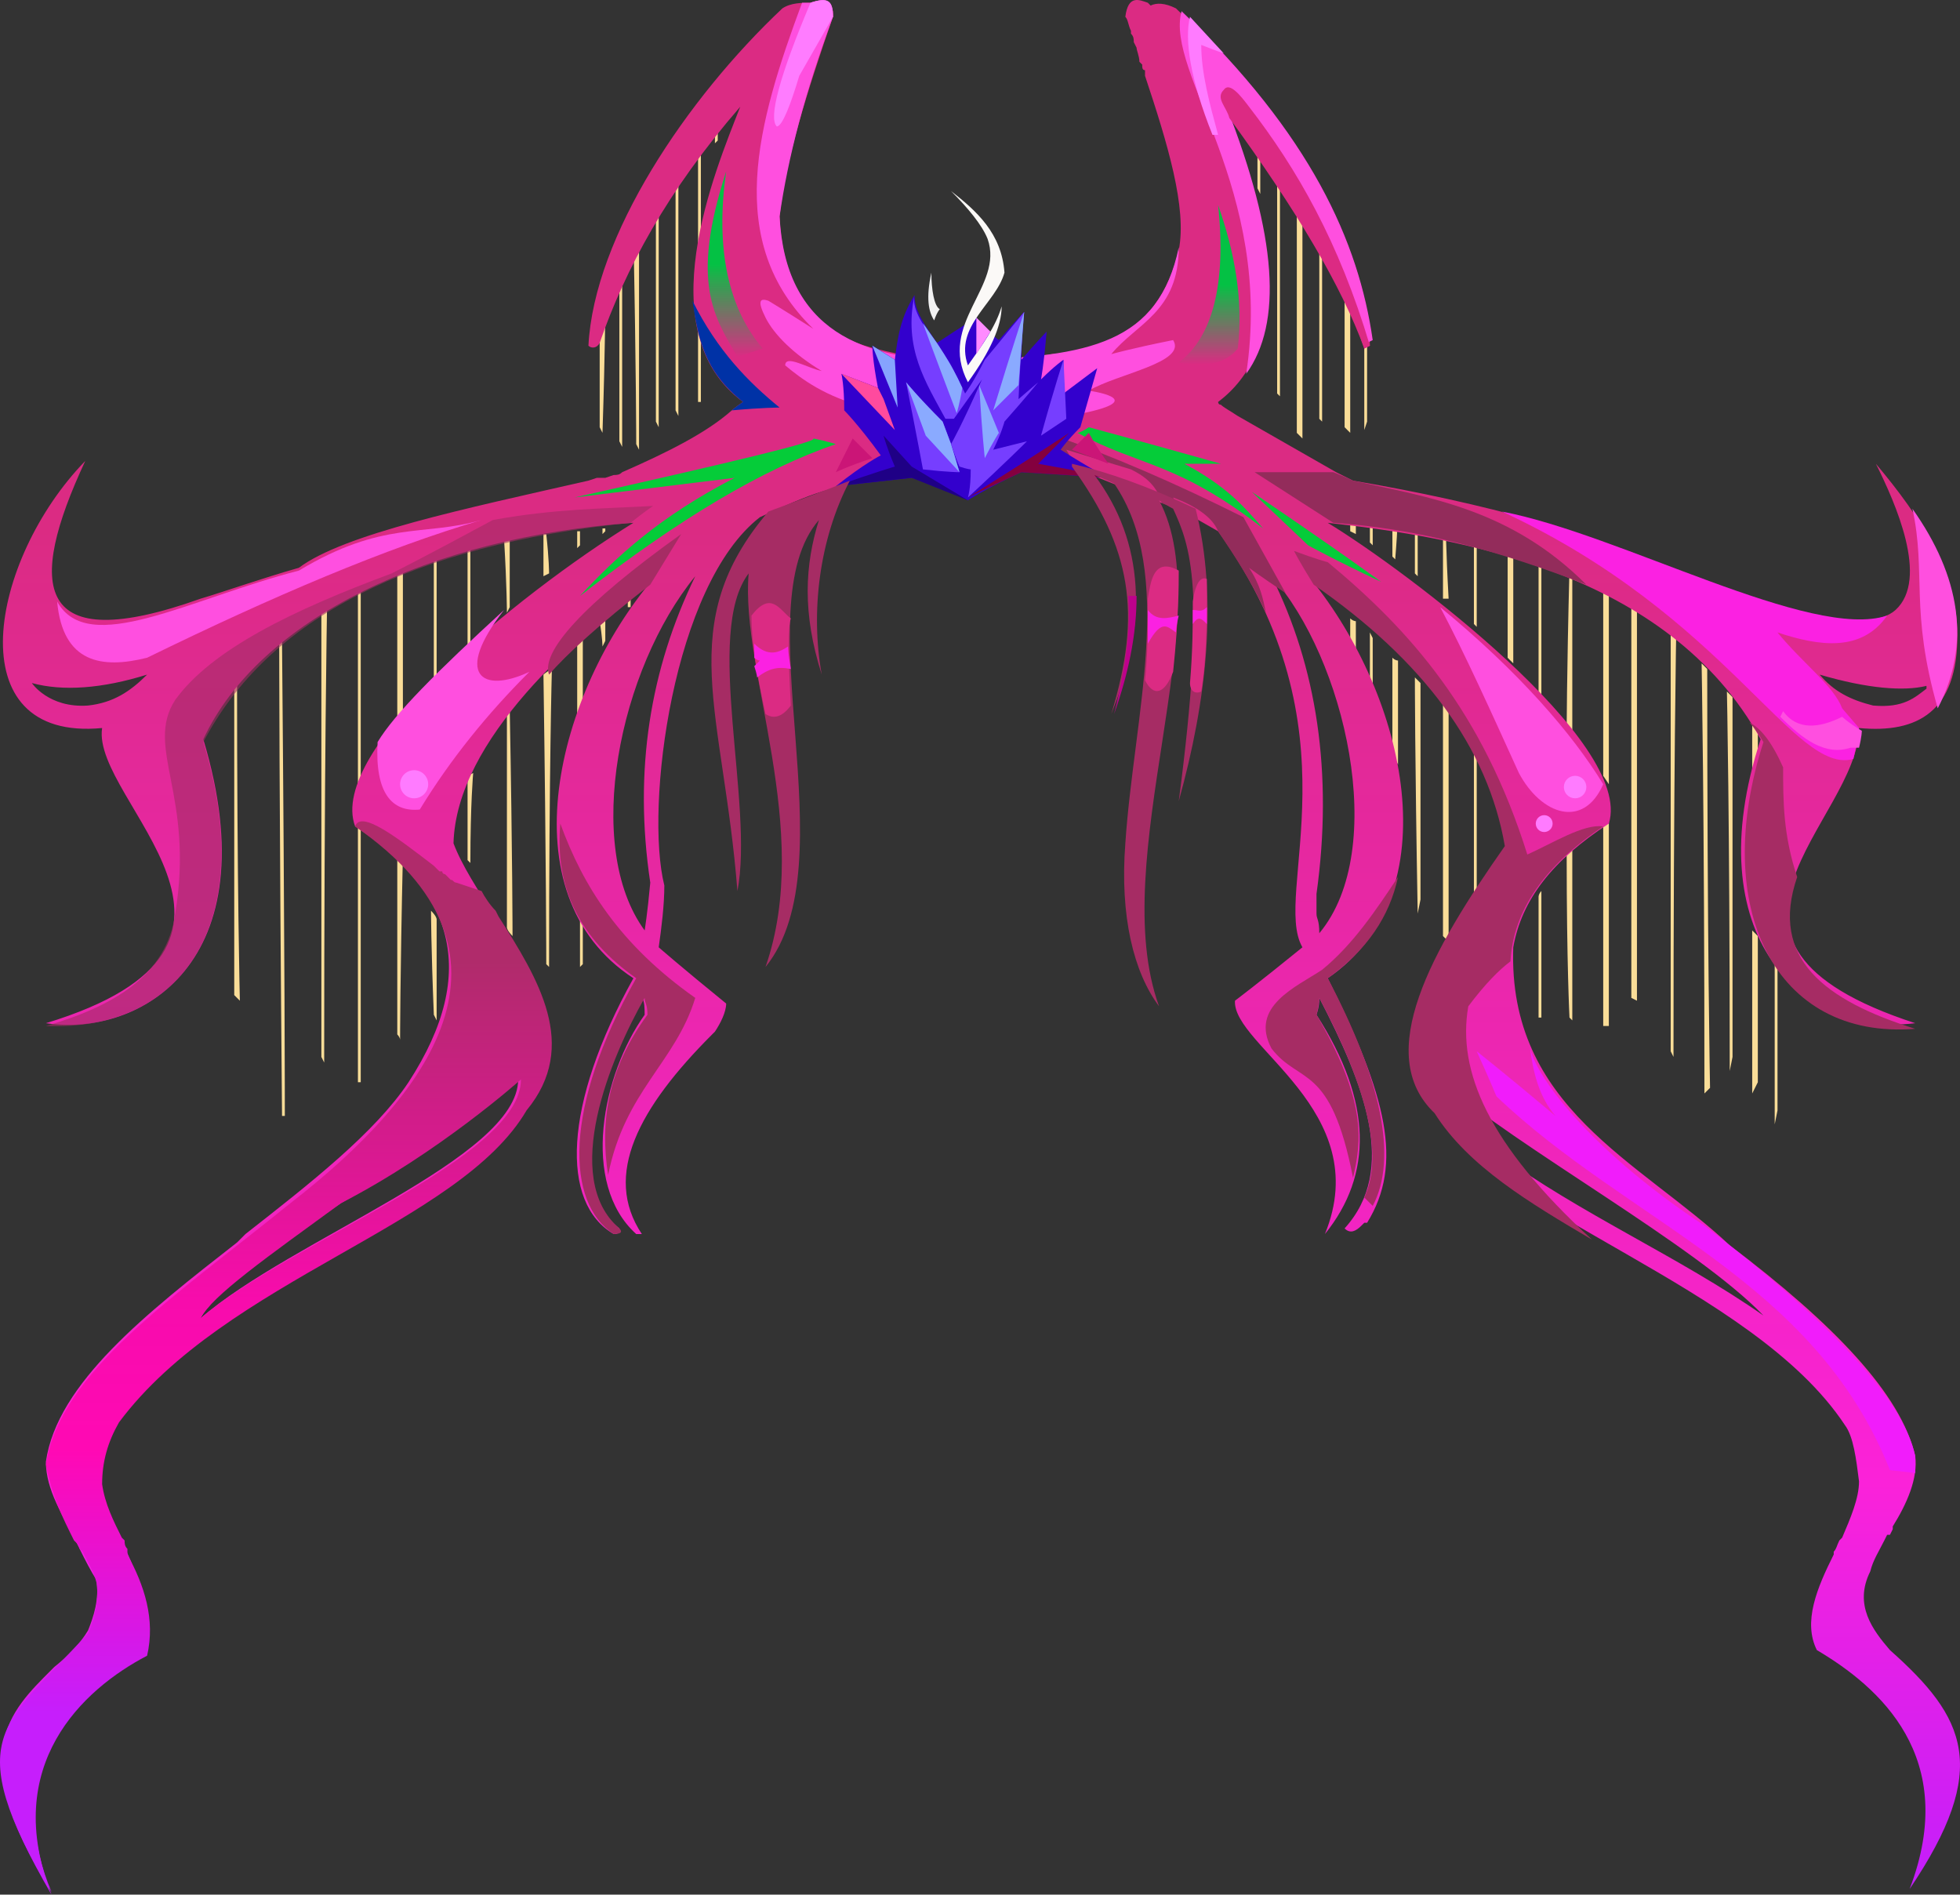 <?xml version="1.0" encoding="UTF-8" standalone="no"?>
<svg
   width="697.249"
   height="673.976"
   viewBox="0 0 697.249 673.976"
   version="1.1"
   id="svg94"
   sodipodi:docname="cb-layer-1246.svg"
   xmlns:inkscape="http://www.inkscape.org/namespaces/inkscape"
   xmlns:sodipodi="http://sodipodi.sourceforge.net/DTD/sodipodi-0.dtd"
   xmlns="http://www.w3.org/2000/svg"
   xmlns:svg="http://www.w3.org/2000/svg">
  <rect x="0" y="0" width="697.249" height="673.976" fill="#333333" stroke="none"/>
  <sodipodi:namedview
     id="namedview96"
     pagecolor="#ffffff"
     bordercolor="#666666"
     borderopacity="1.0"
     inkscape:pageshadow="2"
     inkscape:pageopacity="0.0"
     inkscape:pagecheckerboard="0" />
  <defs
     id="defs28">
    <linearGradient
       x1="342.611"
       y1="191.745"
       x2="342.611"
       y2="684.742"
       id="id-101313"
       gradientTransform="scale(1.017,0.983)"
       gradientUnits="userSpaceOnUse">
      <stop
         stop-color="#DB2B83"
         offset="0%"
         id="stop2" />
      <stop
         stop-color="#FB22D9"
         offset="70%"
         id="stop4" />
      <stop
         stop-color="#C31EFC"
         offset="100%"
         id="stop6" />
    </linearGradient>
    <linearGradient
       x1="136.425"
       y1="245.092"
       x2="136.425"
       y2="436.727"
       id="id-101314"
       gradientTransform="scale(0.717,1.395)"
       gradientUnits="userSpaceOnUse">
      <stop
         stop-color="#B02B6B"
         offset="0%"
         id="stop9" />
      <stop
         stop-color="#F70CAC"
         offset="45%"
         id="stop11" />
      <stop
         stop-color="#FF09B4"
         offset="65%"
         id="stop13" />
      <stop
         stop-color="#C61EFC"
         offset="100%"
         id="stop15" />
    </linearGradient>
    <linearGradient
       x1="479.83"
       y1="51.174"
       x2="479.83"
       y2="69.139"
       id="id-101315"
       gradientTransform="scale(0.544,1.837)"
       gradientUnits="userSpaceOnUse">
      <stop
         stop-color="#04C144"
         offset="0%"
         id="stop18" />
      <stop
         stop-color="#06C144"
         offset="100%"
         stop-opacity="0"
         id="stop20" />
    </linearGradient>
    <linearGradient
       x1="696.502"
       y1="62.563"
       x2="696.502"
       y2="80.078"
       id="id-101316"
       gradientTransform="scale(0.617,1.62)"
       gradientUnits="userSpaceOnUse">
      <stop
         stop-color="#04C144"
         offset="0%"
         id="stop23" />
      <stop
         stop-color="#06C144"
         offset="100%"
         stop-opacity="0"
         id="stop25" />
    </linearGradient>
  </defs>
  <g
     transform="translate(0.328,-0.024)"
     id="id-101317">
    <path
       d="m 83,241 c 1,-1 1,-1 1,-1 0,77 1,116 1,116 l -2,-2 c 0,-75 0,-113 0,-113 z m 16,-12 c 1,-1 1,-1 1,-1 1,112 1,169 1,169 h -1 C 99,285 99,229 99,229 Z m 17,-12 c -1,1 -2,1 -2,1 0,106 0,158 0,158 l 1,2 c 0,-107 1,-161 1,-161 z m 12,-8 c -1,0 -1,0 -1,0 0,117 0,176 0,176 h 1 c 0,-118 0,-176 0,-176 z m 15,-9 c -1,0 -2,1 -2,1 0,37 0,56 0,56 l 2,-3 c 0,-36 0,-54 0,-54 z m 11,-4 c 1,0 1,0 1,0 0,31 0,47 0,47 l -1,2 c 0,-32 0,-49 0,-49 z m 13,-2 c 0,0 -1,0 -1,0 0,24 0,36 0,36 l 1,-1 c 0,-24 0,-35 0,-35 z m 14,-3 c -1,0 -2,1 -2,1 1,17 1,26 1,26 l 1,-2 c 0,-16 0,-25 0,-25 z m 12,-1 c 1,0 1,0 1,0 1,9 1,14 1,14 l -2,1 c 0,-10 0,-15 0,-15 z m 12,-1 c 1,0 1,0 1,0 0,3 0,5 0,5 l -1,1 c 0,-4 0,-6 0,-6 z m 9,-1 h 1 c 0,1 0,1 0,1 l -1,1 c 0,-1 0,-2 0,-2 z m 9,0 c 1,0 2,0 2,0 v 1 c -1,-1 -2,-1 -2,-1 z m 1,23 c -1,1 -1,2 -1,2 0,2 0,3 0,3 h 1 c 0,-3 0,-5 0,-5 z m -9,8 c -1,1 -2,2 -2,2 1,6 1,9 1,9 l 1,-2 c 0,-6 0,-9 0,-9 z m -8,8 -2,2 c 0,21 0,31 0,31 l 2,-3 c 0,-20 0,-30 0,-30 z m -11,11 c -2,1 -3,2 -3,2 1,69 1,103 1,103 l 1,1 c 0,-71 1,-106 1,-106 z m 10,84 c 1,1 1,1 1,1 0,13 0,20 0,20 l -1,1 c 0,-15 0,-22 0,-22 z m -24,11 c -2,-2 -2,-3 -2,-3 0,-50 0,-76 0,-76 l 1,-2 c 1,54 1,81 1,81 z m -16,-27 c 1,1 1,1 1,1 0,-21 1,-32 1,-32 l -2,1 c 0,20 0,30 0,30 z m -13,18 c 2,2 2,3 2,3 0,24 0,36 0,36 l -1,-2 c -1,-25 -1,-37 -1,-37 z m -11,46 c 0,-1 -1,-2 -1,-2 0,-43 0,-65 0,-65 l 2,1 c -1,44 -1,66 -1,66 z M 480,220 c 1,1 2,1 2,1 0,9 0,13 0,13 l -2,-1 c 0,-9 0,-13 0,-13 z m 7,5 c 1,2 1,2 1,2 0,12 0,18 0,18 l -1,-2 c 0,-12 0,-18 0,-18 z m 8,9 c 1,1 2,1 2,1 0,25 0,37 0,37 l -2,-4 c 0,-23 0,-34 0,-34 z m 8,7 c 1,1 2,2 2,2 0,51 0,77 0,77 l -1,5 c -1,-56 -1,-84 -1,-84 z m 10,5 c 1,1 2,1 2,1 0,59 0,88 0,88 l -2,-2 c 0,-58 0,-87 0,-87 z m 11,16 c 1,2 1,2 1,2 0,35 0,53 0,53 l -1,2 c 0,-38 0,-57 0,-57 z m 14,70 c -1,2 -2,2 -2,2 0,19 0,28 0,28 l 1,1 c 1,-21 1,-31 1,-31 z m 10,-15 c -1,1 -1,2 -1,2 0,29 0,43 0,43 h 1 c 0,-30 0,-45 0,-45 z m 11,-15 c -1,1 -2,2 -2,2 0,39 1,58 1,58 l 1,1 c 0,-41 0,-61 0,-61 z m 13,-15 c -1,4 -2,5 -2,5 0,48 0,73 0,73 h 2 c 0,-52 0,-78 0,-78 z M 482,178 c -1,2 -2,2 -2,2 0,6 0,9 0,9 l 2,1 c 0,-8 0,-12 0,-12 z m 6,3 c -1,0 -1,0 -1,0 0,8 0,12 0,12 l 1,1 c 0,-9 0,-13 0,-13 z m 9,0 c -1,0 -2,0 -2,0 0,11 0,17 0,17 l 1,1 c 1,-12 1,-18 1,-18 z m 7,1 c 0,1 -1,2 -1,2 0,13 0,20 0,20 l 1,1 c 0,-15 0,-23 0,-23 z m 10,4 c 0,1 -1,1 -1,1 0,17 0,26 0,26 h 2 c -1,-18 -1,-27 -1,-27 z m 11,0 c -1,1 -1,1 -1,1 0,23 0,35 0,35 l 1,1 c 0,-24 0,-37 0,-37 z m 13,5 c -1,1 -2,1 -2,1 0,28 0,42 0,42 l 2,2 c 0,-30 0,-45 0,-45 z m 10,5 c -1,0 -1,1 -1,1 0,32 0,49 0,49 l 1,1 c 0,-34 0,-51 0,-51 z m 11,5 c -1,0 -1,1 -1,1 -1,39 -1,59 -1,59 l 2,2 c 0,-42 0,-62 0,-62 z m 13,7 c -1,1 -2,2 -2,2 0,44 0,66 0,66 l 2,3 c 0,-47 0,-71 0,-71 z m 10,6 c -1,0 -2,1 -2,1 0,93 0,140 0,140 l 2,1 c 0,-95 0,-142 0,-142 z m 14,9 c -2,1 -2,2 -2,2 0,99 0,149 0,149 l 1,2 c 0,-102 1,-153 1,-153 z m 9,13 c 1,1 2,2 2,2 0,99 1,149 1,149 l -2,2 c 0,-102 -1,-153 -1,-153 z m 9,10 c 1,1 2,2 2,2 0,85 0,128 0,128 l -1,5 c 0,-90 -1,-135 -1,-135 z m 9,10 c 1,2 2,2 2,2 0,11 0,16 0,16 l -2,4 c 0,-14 0,-22 0,-22 z m 0,75 c 1,1 2,2 2,2 0,35 0,52 0,52 l -2,4 c 0,-39 0,-58 0,-58 z m 8,7 c 0,1 1,1 1,1 0,37 0,56 0,56 l -1,5 c 0,-41 0,-62 0,-62 z M 486,117 c -1,1 -1,1 -1,1 0,23 0,35 0,35 l 1,-3 c 0,-22 0,-33 0,-33 z m -6,-25 c -1,1 -2,1 -2,1 0,40 0,59 0,59 l 2,2 c 0,-41 0,-62 0,-62 z M 470,77 c -1,1 -1,2 -1,2 0,46 0,70 0,70 l 1,1 c 0,-49 0,-73 0,-73 z m -7,-9 c -1,0 -2,1 -2,1 0,57 0,85 0,85 l 2,2 c 0,-59 0,-88 0,-88 z m -8,-17 c -1,0 -1,1 -1,1 0,59 0,88 0,88 l 1,1 c 0,-60 0,-90 0,-90 z m -7,-10 c -1,0 -1,1 -1,1 0,17 0,25 0,25 l 1,2 c 0,-19 0,-28 0,-28 z M 438,29 c 0,1 -1,1 -1,1 0,6 0,9 0,9 l 1,2 c 0,-8 0,-12 0,-12 z m -183,9 c -1,0 -1,1 -1,1 0,8 0,12 0,12 l 1,-1 c 0,-8 0,-12 0,-12 z m -6,10 c -1,1 -1,1 -1,1 0,62 0,94 0,94 h 1 c 0,-63 0,-95 0,-95 z m -8,9 -1,1 c 0,59 0,88 0,88 l 1,2 c 0,-61 0,-91 0,-91 z m -7,12 c -1,1 -1,1 -1,1 0,54 0,80 0,80 l 1,2 c 0,-55 0,-83 0,-83 z m -7,12 c -1,2 -2,2 -2,2 1,50 1,75 1,75 l 1,2 c 0,-53 0,-79 0,-79 z m -6,10 c -1,1 -1,2 -1,2 0,43 0,64 0,64 l 1,2 c 0,-45 0,-68 0,-68 z m -6,17 c -1,1 -2,1 -2,1 0,29 0,43 0,43 l 1,2 c 1,-31 1,-46 1,-46 z"
       fill="#fadd98"
       id="id-101318" />
    <path
       d="m 400,6 c 1,-8 5,-6 8,-5 v 0 c 0,0 1,1 1,1 2,-1 5,-1 9,1 20,19 68,71 69,120 v 0 0 c 0,0 0,0 -2,1 -9,-27 -26,-55 -50,-85 20,49 22,86 -2,104 0,0 0,1 1,1 v 0 c 1,1 3,2 6,4 v 0 l 35,20 c 0,0 2,1 6,3 47,8 87,19 119,34 34,12 64,21 74,12 12,-11 0,-38 -7,-52 16,19 29,39 29,61 0,27 -14,35 -35,33 0,33 -69,76 20,105 -40,5 -78,-31 -55,-101 -33,-60 -109,-72 -154,-77 28,17 109,78 100,107 -20,13 -31,27 -34,44 -2,57 45,76 77,106 37,28 61,53 66,75 1,8 -3,17 -8,25 v 1 0 l -1,2 c 0,0 -1,0 -1,0 l -1,2 c -2,4 -4,7 -5,11 -6,12 1,21 7,28 27,24 36,42 7,85 18,-47 -11,-72 -33,-85 -5,-10 0,-22 6,-34 v -1 c 1,-1 1,-2 2,-4 l 1,-1 c 3,-7 6,-14 6,-20 -1,-8 -2,-16 -5,-20 -33,-50 -126,-75 -145,-112 -8,-6 -9,-16 -9,-25 1,-19 16,-41 30,-62 v -2 c 2,-2 3,-4 4,-6 -7,-49 -55,-83 -70,-94 34,42 50,112 6,142 21,42 27,66 14,87 -1,0 -1,0 -1,0 v 0 c -1,1 -1,1 -1,1 v 0 c -2,2 -4,3 -6,1 19,-21 7,-51 -9,-82 0,0 0,0 0,0 v 0 c 0,1 0,3 -1,6 20,31 20,57 3,78 18,-44 -33,-67 -32,-83 0,0 8,-6 24,-19 -11,-19 21,-77 -30,-148 v 0 l -14,-8 c 0,0 -2,-1 -6,-2 v 0 l -30,-12 c -23,-14 -53,-12 -80,4 -3,1 -5,2 -8,3 v 0 c -7,2 -12,4 -25,10 -31,24 -41,103 -34,131 0,7 -1,15 -2,22 0,0 8,7 24,20 0,3 -2,7 -4,10 l -1,1 v 0 0 0 0 c -26,26 -39,50 -25,71 0,0 -1,0 -2,0 -20,-18 -12,-57 3,-78 0,-2 0,-5 -1,-6 -16,30 -28,66 -8,82 0,2 -1,2 -2,2 -19,-11 -18,-46 7,-91 -46,-30 -27,-102 7,-142 -27,20 -70,57 -71,94 3,8 9,17 14,25 l 2,3 c 14,21 27,43 9,67 -22,39 -105,58 -145,111 0,0 0,1 0,1 l -1,1 c -2,4 -4,9 -5,20 3,15 22,39 16,60 -34,17 -48,50 -33,85 -31,-49 -15,-64 0,-79 l 1,-1 c 5,-4 9,-8 12,-13 2,-5 4,-11 3,-18 -2,-3 -4,-7 -6,-11 l -1,-2 C 22,539 16,530 16,520 20,492 52,467 84,442 l 3,-3 c 23,-18 46,-36 58,-54 26,-40 15,-69 -19,-91 -10,-27 57,-82 99,-108 -72,5 -133,34 -153,77 24,80 -23,106 -56,101 92,-28 16,-79 20,-105 -52,5 -40,-60 -6,-95 -21,45 -18,70 41,49 10,-3 21,-7 35,-11 16,-12 59,-21 103,-31 l 3,-1 v 0 h 3 v 0 l 3,-1 c 1,0 2,0 3,-1 16,-7 30,-14 39,-22 0,0 1,-1 4,-3 -34,-25 -10,-82 -1,-105 -26,30 -41,58 -50,84 -1,2 -3,2 -4,1 2,-39 35,-88 69,-120 3,-2 7,-2 10,-2 6,-2 7,0 8,3 v 0 c 0,0 0,1 0,1 v 0 c 0,1 0,1 0,1 -9,26 -17,51 -19,71 1,26 13,42 34,47 19,5 40,6 63,2 27,-2 40,-16 45,-37 3,-15 -4,-38 -12,-62 v -2 c -1,0 -1,-1 -1,-2 l -1,-1 c 0,-2 -1,-4 -1,-5 l -1,-2 c 0,-1 0,-2 -1,-3 V 11 C 401,9 401,7 400,6 Z M 184,384 c 0,0 -29,25 -63,44 -27,18 -46,33 -50,41 32,-28 113,-57 113,-85 z m 329,1 c 1,6 7,14 19,25 30,22 65,37 95,58 -24,-25 -88,-60 -114,-83 z M 452,205 c 16,32 22,70 16,113 0,3 0,5 0,6 v 1 c 0,2 1,2 1,7 25,-30 9,-98 -17,-127 z m -205,0 c -27,33 -40,96 -18,126 0,0 1,-6 2,-17 -6,-40 0,-76 16,-109 z M 52,240 c -16,5 -30,6 -41,3 0,0 6,9 20,8 9,-1 15,-5 21,-11 z m 595,0 c 5,6 11,9 19,11 11,1 15,-3 19,-6 v -1 c 0,0 0,0 0,0 -8,2 -21,1 -38,-4 z"
       fill="url(#id-101313)"
       id="path31"
       style="fill:url(#id-101313)" />
    <path
       d="m 20,214 c 2,22 16,24 32,20 45,-22 85,-39 119,-49 -21,6 -35,0 -65,18 -39,10 -75,31 -86,11 z"
       fill="#ff4fe0"
       id="id-101320" />
    <path
       d="m 224,186 c 5,-4 8,-6 8,-6 -18,1 -35,1 -57,5 -24,13 -36,19 -36,19 -35,13 -64,27 -77,45 -11,17 7,34 0,76 -3,22 -22,33 -46,40 47,2 76,-35 56,-101 23,-44 74,-70 152,-78 z"
       fill="#a22c64"
       opacity="0.601"
       id="id-101321" />
    <path
       d="m 134,264 c -1,18 5,25 15,24 11,-18 24,-34 39,-49 -17,8 -27,1 -9,-22 -24,22 -39,37 -45,47 z"
       fill="#ff4fdf"
       id="id-101322" />
    <circle
       cx="147"
       cy="279"
       fill="#ff7bff"
       id="id-101323"
       r="5" />
    <path
       d="m 154,308 1,1 v 0 l 1,1 v 0 h 1 c 0,1 1,1 1,1 l 1,1 v 0 l 1,1 c 1,0 1,1 2,1 l 9,3 c 1,2 3,5 5,7 l 1,2 c 14,22 29,46 10,69 -24,41 -107,60 -145,111 -4,7 -6,14 -6,22 1,7 4,13 7,19 l 1,1 c 0,1 0,2 1,3 v 2 c 6,11 10,23 7,36 -23,12 -52,39 -34,85 -33,-57 -17,-60 13,-93 2,-5 4,-11 3,-18 -1,-4 -3,-7 -5,-11 l -1,-1 c 0,-1 -1,-2 -1,-2 l -1,-1 c -4,-8 -8,-16 -10,-27 5,-33 45,-59 87,-93 49,-38 88,-89 23,-134 2,-6 15,4 28,14 z m 31,76 c 0,0 -29,26 -64,44 -26,19 -46,33 -50,41 33,-28 114,-57 114,-85 z"
       fill="url(#id-101314)"
       id="id-101324"
       style="fill:url(#id-101314)" />
    <path
       d="m 264,143 c -3,2 -4,3 -4,3 11,-1 17,-1 17,-1 -11,-9 -22,-20 -31,-38 2,13 4,25 18,36 z"
       fill="#0032a6"
       id="id-101325" />
    <path
       d="m 288,1 c -2,0 -3,0 -3,0 -16,43 -28,85 4,116 -11,-7 -16,-10 -16,-10 -3,-1 -4,0 -1,6 3,6 10,13 20,19 -5,-1 -13,-6 -13,-2 6,5 14,11 29,15 30,-2 49,-4 58,-5 7,0 17,7 19,7 24,-5 2,-8 2,-8 10,-6 35,-10 30,-18 -15,3 -22,5 -22,5 9,-11 24,-15 24,-38 -7,34 -32,39 -75,40 -38,1 -65,-11 -67,-51 3,-21 9,-44 19,-71 0,-6 -2,-7 -8,-5 z"
       fill="#ff4fdf"
       id="id-101326" />
    <path
       d="m 288,1 c -11,26 -15,41 -12,44 2,0 5,-8 8,-18 L 296,6 c 0,-6 -2,-7 -8,-5 z"
       fill="#ff7cff"
       id="id-101327" />
    <path
       d="m 488,121 -2,1 C 474,91 456,63 436,38 c 18,46 20,77 7,95 C 453,67 414,26 420,4 c 46,44 63,82 68,117 z"
       fill="#ff4fdf"
       id="id-101328" />
    <path
       d="m 431,48 c 1,0 2,0 2,0 -3,-11 -6,-22 -6,-32 5,2 8,3 8,3 L 423,6 c -2,8 0,22 8,42 z"
       fill="#ff7bff"
       id="id-101329" />
    <path
       d="m 437,42 c -1,-4 -5,-7 -2,-10 2,-3 6,2 9,6 17,22 32,48 43,85 l -2,1 C 477,102 461,75 437,42 Z"
       fill="#dc2a83"
       id="id-101330" />
    <path
       d="m 199,293 c 8,22 21,43 48,62 -7,23 -25,33 -31,63 -3,-19 0,-38 14,-57 0,-4 -1,-4 -1,-6 -12,21 -30,64 -9,82 1,1 1,2 -2,2 -17,-11 -18,-45 8,-91 -20,-14 -29,-32 -27,-55 z"
       fill="#a62c64"
       id="id-101331" />
    <path
       d="m 362,158 c 7,-3 10,-4 10,-4 23,8 46,18 70,30 10,18 15,27 15,27 -9,-6 -13,-9 -13,-9 4,6 5,11 6,16 -5,-11 -11,-20 -17,-29 -2,-5 -8,-9 -16,-12 l 2,4 c -4,-1 -6,-2 -6,-2 -2,-7 -7,-10 -11,-12 l -23,-7 4,7 c -8,-5 -15,-8 -21,-9 z"
       fill="#932c5b"
       id="id-101332" />
    <path
       d="m 474,186 -28,-18 h 28 c 5,2 7,3 7,3 27,6 56,10 83,37 -31,-12 -60,-20 -90,-22 z"
       fill="#932c5b"
       id="id-101333" />
    <path
       d="m 512,216 c 9,17 18,37 28,59 8,15 23,20 30,4 -11,-18 -30,-40 -58,-63 z"
       fill="#ff4fdf"
       id="id-101334" />
    <circle
       cx="560"
       cy="280"
       r="4"
       fill="#ff7bff"
       id="circle48" />
    <circle
       cx="549"
       cy="293"
       r="3"
       fill="#ff7bff"
       id="circle50" />
    <path
       d="m 467,208 c -5,-8 -7,-12 -7,-12 8,3 12,4 12,4 29,24 55,53 71,104 9,-4 20,-11 27,-10 -21,14 -32,30 -33,48 -4,3 -9,8 -15,16 -4,23 7,49 44,83 -22,-13 -44,-26 -56,-45 -22,-21 -1,-58 25,-95 -6,-35 -29,-66 -68,-93 z"
       fill="#a62c64"
       id="id-101337" />
    <path
       d="m 544,373 c 1,8 3,17 9,24 -19,-16 -28,-23 -28,-23 5,11 7,16 7,16 47,45 113,65 140,133 l 9,1 v -6 c -4,-19 -28,-46 -75,-82 -38,-25 -59,-51 -62,-63 z"
       fill="#f11cfb"
       id="id-101338" />
    <path
       d="m 622,257 c 4,2 8,7 12,16 0,12 0,24 5,39 -10,29 10,44 42,54 -50,4 -73,-43 -54,-102 -3,-5 -5,-7 -5,-7 z"
       fill="#a62c64"
       id="id-101339" />
    <path
       d="m 659,270 c -21,6 -45,-51 -125,-88 42,8 110,46 137,37 -9,13 -24,11 -39,6 9,11 20,19 23,27 l 6,7 c -1,7 -2,11 -2,11 z"
       fill="#fb21e2"
       id="id-101340" />
    <path
       d="m 689,252 c -10,-35 -4,-48 -9,-71 17,24 21,48 9,71 z"
       fill="#ff4fdf"
       id="id-101341" />
    <path
       d="m 662,260 c -5,-3 -7,-5 -7,-5 -8,4 -16,5 -21,-2 -1,2 -1,2 -1,2 8,8 16,14 25,11 h 3 c 1,-4 1,-6 1,-6 z"
       fill="#ff4fe0"
       id="id-101342" />
    <ellipse
       cx="691"
       cy="232"
       fill="#ff4fe0"
       id="ellipse58"
       rx="4"
       ry="5" />
    <path
       d="m 195,240 c -3,-8 12,-25 47,-50 l -11,18 c -18,14 -30,25 -36,32 z"
       fill="#a62c64"
       id="id-101344" />
    <path
       d="m 497,312 c -8,12 -16,24 -27,33 -9,6 -26,13 -18,28 10,13 21,5 29,46 3,-13 5,-27 -13,-58 1,-4 1,-6 1,-6 17,32 23,56 16,71 l 3,3 c 9,-17 3,-45 -16,-81 14,-10 22,-22 25,-36 z"
       fill="#a62c64"
       id="id-101345" />
    <path
       d="m 289,156 c 5,1 8,2 8,2 -26,9 -55,26 -91,54 13,-14 28,-28 55,-42 l -57,7 c 58,-13 87,-20 85,-21 z"
       fill="#05cc39"
       id="id-101346" />
    <path
       d="m 387,152 c -3,2 -4,2 -4,2 22,12 35,10 66,34 -7,-8 -13,-15 -28,-23 h 13 c -32,-9 -47,-13 -47,-13 z"
       fill="#05cc39"
       id="id-101347" />
    <path
       d="m 491,207 c -17,-8 -26,-13 -26,-13 l -20,-19 c 31,21 46,32 46,32 z"
       fill="#05cc39"
       id="id-101348" />
    <path
       d="m 258,61 c -13,40 -4,52 4,66 l 9,-3 C 259,110 254,89 258,61 Z"
       fill="url(#id-101315)"
       id="id-101349"
       style="fill:url(#id-101315)" />
    <path
       d="m 419,129 c 10,2 17,0 21,-5 2,-17 -1,-34 -7,-51 3,28 -2,47 -14,56 z"
       fill="url(#id-101316)"
       id="id-101350"
       style="fill:url(#id-101316)" />
    <path
       d="m 344,178 c -13,-6 -20,-8 -20,-8 -18,2 -27,3 -27,3 10,-8 16,-11 16,-11 -8,-11 -13,-16 -13,-16 0,-9 -1,-13 -1,-13 8,3 13,5 13,5 -2,-10 -2,-15 -2,-15 5,3 8,5 8,5 1,-8 2,-15 7,-23 0,6 4,11 8,17 9,-6 14,-9 14,-9 5,6 8,8 8,8 6,-7 9,-10 9,-10 -1,11 -1,17 -1,17 6,-7 9,-10 9,-10 -1,12 -2,17 -2,17 5,-5 8,-7 8,-7 0,8 0,12 0,12 8,-6 12,-9 12,-9 -4,14 -6,21 -6,21 -5,5 -7,8 -7,8 11,7 17,10 17,10 l -31,-2 c -13,6 -19,10 -19,10 z"
       fill="#3300cd"
       id="id-101351" />
    <path
       d="m 297,173 c 14,-5 21,-7 21,-7 -3,-7 -4,-11 -4,-11 l 10,11 20,12 -20,-8 c -18,2 -27,3 -27,3 z"
       fill="#1f0086"
       id="id-101352" />
    <path
       d="m 344,177 c 24,-15 36,-23 36,-23 -7,7 -11,11 -11,11 17,3 26,5 26,5 l -32,-2 c -13,6 -19,9 -19,9 z"
       fill="#84003f"
       id="id-101353" />
    <path
       d="m 318,153 -19,-20 c 8,3 13,5 13,5 l 2,4 z"
       fill="#ff4a9e"
       id="id-101354" />
    <polygon
       points="318,128 319,145 310,123 "
       fill="#86a3fe"
       id="id-101355" />
    <path
       d="m 322,136 c 4,20 6,31 6,31 9,1 13,1 13,1 -2,-7 -3,-10 -3,-10 l -3,-8 c -9,-9 -13,-14 -13,-14 z"
       fill="#763eff"
       id="id-101356" />
    <path
       d="m 322,136 7,19 12,13 -3,-10 -3,-8 c -9,-9 -13,-14 -13,-14 z"
       fill="#8aaaff"
       id="id-101357" />
    <path
       d="m 310,163 c -9,3 -13,5 -13,5 l 6,-12 c 5,5 7,7 7,7 z"
       fill="#cb1577"
       id="id-101358" />
    <path
       d="m 338,158 c 2,6 3,8 3,8 3,1 4,1 4,1 0,7 -1,10 -1,10 14,-13 21,-20 21,-20 -8,2 -12,3 -12,3 3,-6 4,-10 4,-10 8,-9 12,-14 12,-14 l -7,6 c 1,-21 2,-31 2,-31 -9,11 -14,17 -14,17 -4,8 -7,12 -7,12 l -5,-10 -5,-8 c -6,-7 -9,-13 -8,-17 -4,19 4,31 11,44 2,0 3,0 3,0 l 10,-14 c -7,16 -11,23 -11,23 z"
       fill="#763eff"
       id="id-101359" />
    <path
       d="m 350,163 c 3,-6 5,-9 5,-9 l -7,-17 c 1,17 2,26 2,26 z"
       fill="#8aaaff"
       id="id-101360" />
    <path
       d="m 340,147 c -8,-21 -12,-32 -12,-32 5,7 10,14 14,23 -1,6 -2,9 -2,9 z"
       fill="#8aaaff"
       id="id-101361" />
    <path
       d="m 353,146 c 7,-23 11,-35 11,-35 l -2,26 z"
       fill="#8aaaff"
       id="id-101362" />
    <path
       d="m 370,155 c 5,-18 8,-27 8,-27 l 1,21 z"
       fill="#763eff"
       id="id-101363" />
    <path
       d="m 344,136 c -11,-21 13,-34 7,-51 -2,-5 -7,-11 -13,-17 9,7 18,15 19,29 -3,11 -18,19 -13,33 5,-7 10,-14 12,-21 0,7 -4,16 -12,27 z"
       fill="#fbf9f7"
       id="id-101364" />
    <path
       d="m 347,113 c 0,9 0,13 0,13 l 5,-8 c -3,-3 -5,-5 -5,-5 z"
       fill="#ff8bff"
       id="id-101365" />
    <path
       d="m 332,114 c 1,-3 2,-4 2,-4 -2,-1 -3,-7 -3,-13 -2,9 -1,14 1,17 z"
       fill="#f1f1f2"
       id="id-101366" />
    <path
       d="m 302,171 c -11,21 -14,47 -10,69 -7,-22 -6,-39 -1,-55 -27,31 11,122 -19,159 17,-49 -9,-105 -6,-140 -16,21 2,82 -4,113 -5,-64 -23,-95 11,-135 19,-7 29,-11 29,-11 z"
       fill="#a62c64"
       id="id-101367" />
    <path
       d="m 381,166 c 21,29 25,52 14,88 13,-32 12,-61 -6,-85 5,2 7,3 7,3 22,32 7,83 4,128 -2,26 3,46 12,58 -19,-52 22,-139 0,-180 3,2 5,3 5,3 6,13 12,28 2,104 10,-36 14,-72 6,-104 -17,-8 -31,-13 -44,-16"
       fill="#a62c64"
       id="id-101368" />
    <path
       d="m 401,212 h 3 c 0,14 -3,28 -8,42 4,-16 6,-30 5,-42 z"
       fill="#be018c"
       id="id-101369" />
    <path
       d="m 419,203 c -9,-5 -10,4 -11,10 0,11 0,20 -1,29 3,6 7,5 10,-3 2,-19 2,-31 2,-36 z"
       fill="#db2b83"
       id="id-101370" />
    <path
       d="m 408,217 c 3,4 7,3 11,2 -1,4 -1,6 -1,6 -3,-2 -5,-5 -10,4 0,-8 0,-12 0,-12 z"
       fill="#fb21e2"
       id="id-101371" />
    <path
       d="m 429,206 c -2,-1 -4,1 -5,8 0,8 0,17 -1,29 0,3 2,4 4,3 2,-12 2,-25 2,-40 z"
       fill="#db2b83"
       id="id-101372" />
    <path
       d="m 424,217 c 2,0 3,1 5,-1 0,4 0,6 0,6 -2,-2 -3,-3 -5,0 0,-4 0,-5 0,-5 z"
       fill="#fb21e2"
       id="id-101373" />
    <path
       d="m 281,220 c -4,-3 -7,-10 -14,-1 0,10 2,21 5,35 3,2 6,1 9,-3 -1,-18 -1,-28 0,-31 z"
       fill="#db2b83"
       id="id-101374" />
    <path
       d="m 280,230 c -3,2 -7,4 -12,-1 0,4 0,5 0,5 1,1 2,1 2,1 -1,1 -2,2 -2,2 1,3 1,4 1,4 4,-3 7,-4 12,-3 -1,-6 -1,-8 -1,-8 z"
       fill="#fb21e2"
       id="id-101375" />
    <path
       d="m 387,154 c -4,4 -6,6 -6,6 l 13,5 c -5,-7 -7,-11 -7,-11 z"
       fill="#cb1577"
       id="id-101376" />
  </g>
</svg>
